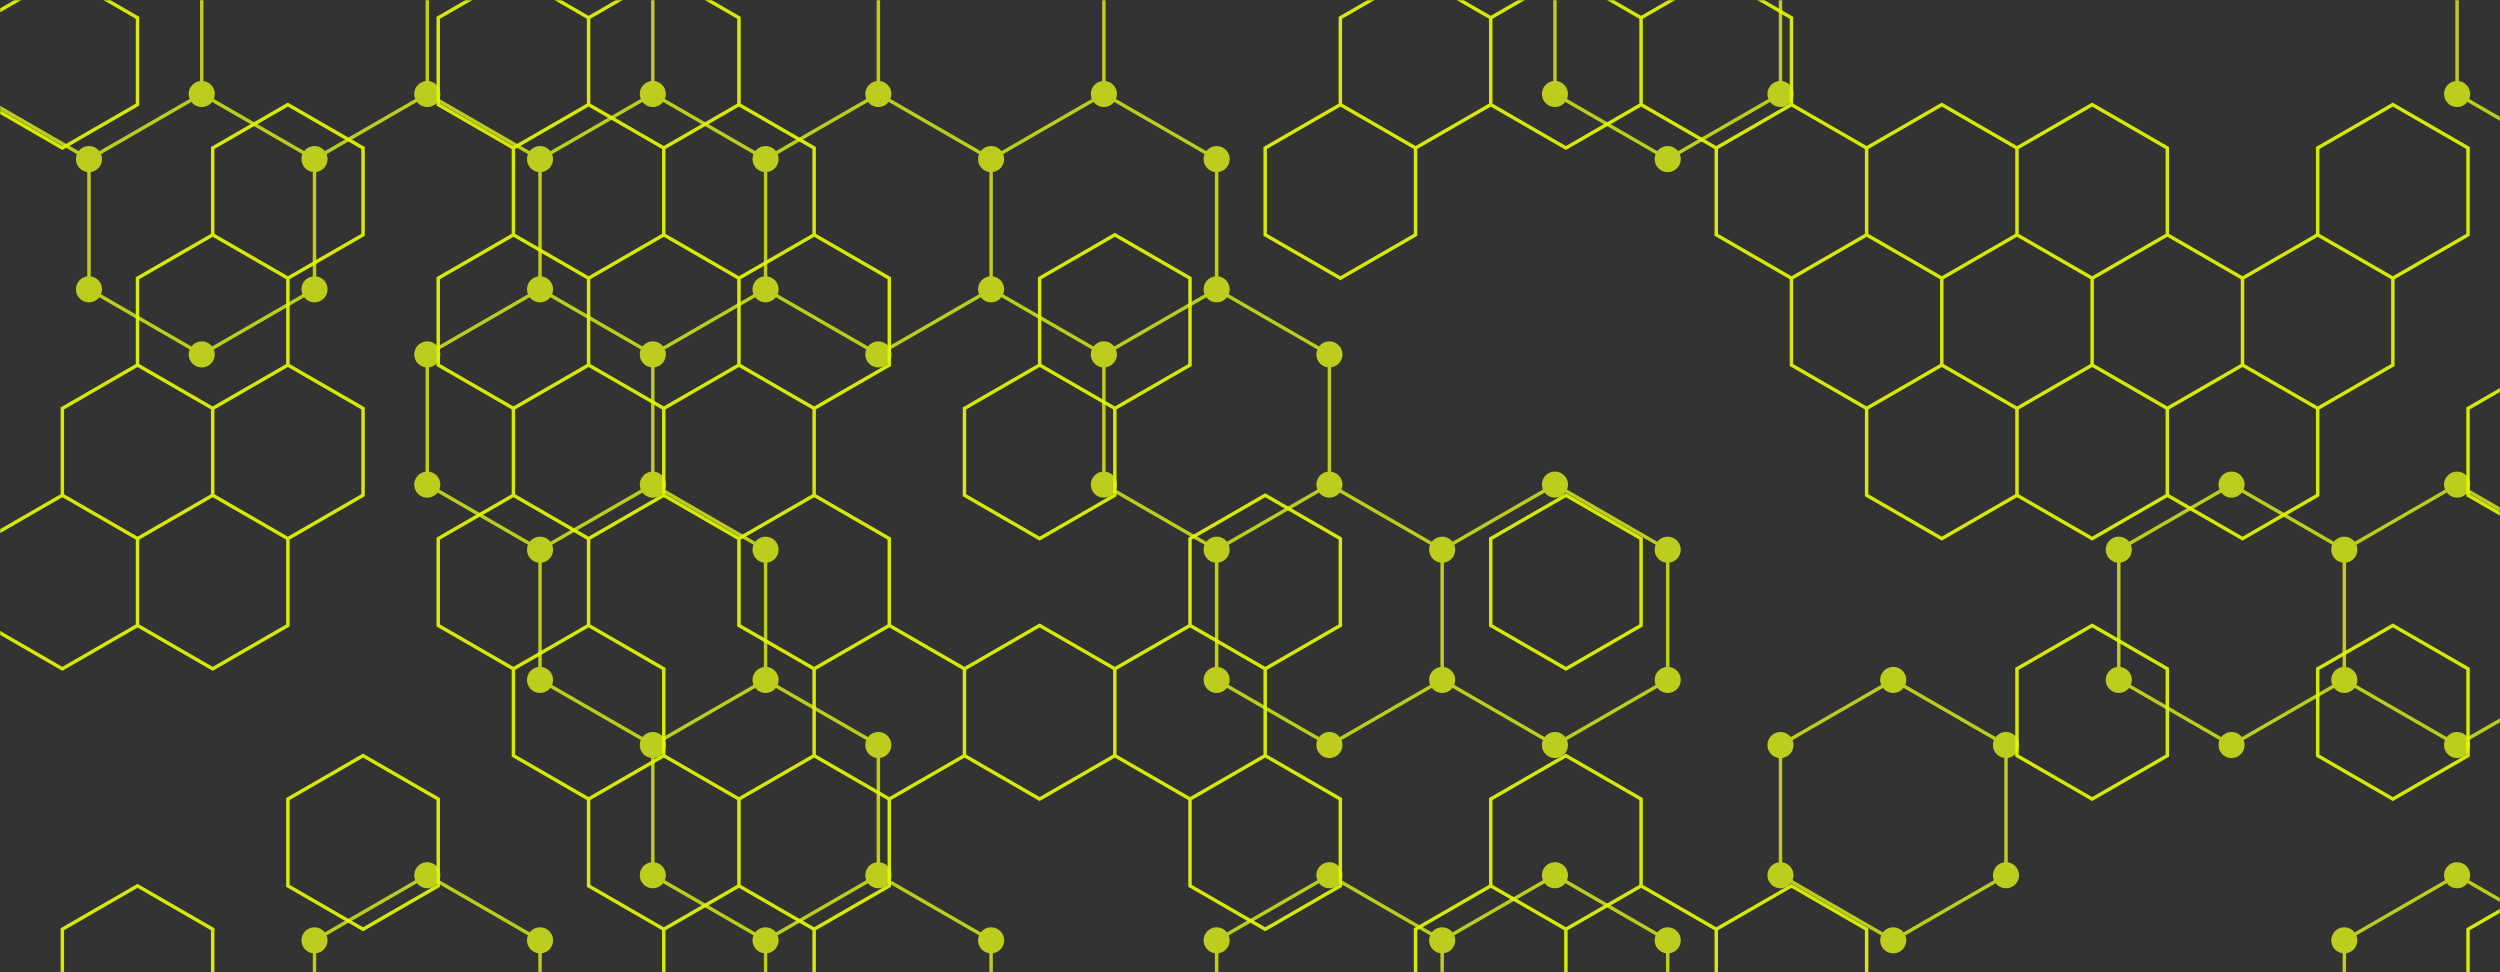 <svg xmlns="http://www.w3.org/2000/svg" version="1.1" xmlns:xlink="http://www.w3.org/1999/xlink" xmlns:svgjs="http://svgjs.com/svgjs" width="1440" height="560" preserveAspectRatio="none" viewBox="0 0 1440 560"><rect x="0" y="0" width="1440" height="560" fill="#333333" stroke="none"/><g mask="url(&quot;#SvgjsMask1008&quot;)" fill="none"><path d="M51.25 -58.36L116.2 -20.86L116.2 54.14L51.25 91.64L-13.7 54.14L-13.7 -20.86zM116.2 54.14L181.16 91.64L181.16 166.64L116.2 204.14L51.25 166.64L51.25 91.64zM181.16 -58.36L246.11 -20.86L246.11 54.14L181.16 91.64L116.2 54.14L116.2 -20.86zM246.11 504.14L311.06 541.64L311.06 616.64L246.11 654.14L181.16 616.64L181.16 541.64zM311.06 -58.36L376.02 -20.86L376.02 54.14L311.06 91.64L246.11 54.14L246.11 -20.86zM376.02 54.14L440.97 91.64L440.97 166.64L376.02 204.14L311.06 166.64L311.06 91.64zM311.06 166.64L376.02 204.14L376.02 279.14L311.06 316.64L246.11 279.14L246.11 204.14zM376.02 279.14L440.97 316.64L440.97 391.64L376.02 429.14L311.06 391.64L311.06 316.64zM505.93 54.14L570.88 91.64L570.88 166.64L505.93 204.14L440.97 166.64L440.97 91.64zM440.97 391.64L505.93 429.14L505.93 504.14L440.97 541.64L376.02 504.14L376.02 429.14zM505.93 504.14L570.88 541.64L570.88 616.64L505.93 654.14L440.97 616.64L440.97 541.64zM570.88 -58.36L635.83 -20.86L635.83 54.14L570.88 91.64L505.93 54.14L505.93 -20.86zM635.83 54.14L700.79 91.64L700.79 166.64L635.83 204.14L570.88 166.64L570.88 91.64zM700.79 166.64L765.74 204.14L765.74 279.14L700.79 316.64L635.83 279.14L635.83 204.14zM765.74 279.14L830.7 316.64L830.7 391.64L765.74 429.14L700.79 391.64L700.79 316.64zM765.74 504.14L830.7 541.64L830.7 616.64L765.74 654.14L700.79 616.64L700.79 541.64zM895.65 279.14L960.6 316.64L960.6 391.64L895.65 429.14L830.69 391.64L830.69 316.64zM895.65 504.14L960.6 541.64L960.6 616.64L895.65 654.14L830.69 616.64L830.69 541.64zM960.6 -58.36L1025.56 -20.86L1025.56 54.14L960.6 91.64L895.65 54.14L895.65 -20.86zM1090.51 391.64L1155.46 429.14L1155.46 504.14L1090.51 541.64L1025.56 504.14L1025.56 429.14zM1285.37 279.14L1350.32 316.64L1350.32 391.64L1285.37 429.14L1220.42 391.64L1220.42 316.64zM1415.28 279.14L1480.23 316.64L1480.23 391.64L1415.28 429.14L1350.33 391.64L1350.33 316.64zM1415.28 504.14L1480.23 541.64L1480.23 616.64L1415.28 654.14L1350.33 616.64L1350.33 541.64zM1480.23 -58.36L1545.19 -20.86L1545.19 54.14L1480.23 91.64L1415.28 54.14L1415.28 -20.86zM1545.19 279.14L1610.14 316.64L1610.14 391.64L1545.19 429.14L1480.23 391.64L1480.23 316.64z" stroke="rgba(189, 205, 29, 1)" stroke-width="2"></path><path d="M43.75 -58.36 a7.5 7.5 0 1 0 15 0 a7.5 7.5 0 1 0 -15 0zM108.7 -20.86 a7.5 7.5 0 1 0 15 0 a7.5 7.5 0 1 0 -15 0zM108.7 54.14 a7.5 7.5 0 1 0 15 0 a7.5 7.5 0 1 0 -15 0zM43.75 91.64 a7.5 7.5 0 1 0 15 0 a7.5 7.5 0 1 0 -15 0zM-21.2 54.14 a7.5 7.5 0 1 0 15 0 a7.5 7.5 0 1 0 -15 0zM-21.2 -20.86 a7.5 7.5 0 1 0 15 0 a7.5 7.5 0 1 0 -15 0zM173.66 91.64 a7.5 7.5 0 1 0 15 0 a7.5 7.5 0 1 0 -15 0zM173.66 166.64 a7.5 7.5 0 1 0 15 0 a7.5 7.5 0 1 0 -15 0zM108.7 204.14 a7.5 7.5 0 1 0 15 0 a7.5 7.5 0 1 0 -15 0zM43.75 166.64 a7.5 7.5 0 1 0 15 0 a7.5 7.5 0 1 0 -15 0zM173.66 -58.36 a7.5 7.5 0 1 0 15 0 a7.5 7.5 0 1 0 -15 0zM238.61 -20.86 a7.5 7.5 0 1 0 15 0 a7.5 7.5 0 1 0 -15 0zM238.61 54.14 a7.5 7.5 0 1 0 15 0 a7.5 7.5 0 1 0 -15 0zM238.61 504.14 a7.5 7.5 0 1 0 15 0 a7.5 7.5 0 1 0 -15 0zM303.56 541.64 a7.5 7.5 0 1 0 15 0 a7.5 7.5 0 1 0 -15 0zM303.56 616.64 a7.5 7.5 0 1 0 15 0 a7.5 7.5 0 1 0 -15 0zM238.61 654.14 a7.5 7.5 0 1 0 15 0 a7.5 7.5 0 1 0 -15 0zM173.66 616.64 a7.5 7.5 0 1 0 15 0 a7.5 7.5 0 1 0 -15 0zM173.66 541.64 a7.5 7.5 0 1 0 15 0 a7.5 7.5 0 1 0 -15 0zM303.56 -58.36 a7.5 7.5 0 1 0 15 0 a7.5 7.5 0 1 0 -15 0zM368.52 -20.86 a7.5 7.5 0 1 0 15 0 a7.5 7.5 0 1 0 -15 0zM368.52 54.14 a7.5 7.5 0 1 0 15 0 a7.5 7.5 0 1 0 -15 0zM303.56 91.64 a7.5 7.5 0 1 0 15 0 a7.5 7.5 0 1 0 -15 0zM433.47 91.64 a7.5 7.5 0 1 0 15 0 a7.5 7.5 0 1 0 -15 0zM433.47 166.64 a7.5 7.5 0 1 0 15 0 a7.5 7.5 0 1 0 -15 0zM368.52 204.14 a7.5 7.5 0 1 0 15 0 a7.5 7.5 0 1 0 -15 0zM303.56 166.64 a7.5 7.5 0 1 0 15 0 a7.5 7.5 0 1 0 -15 0zM368.52 279.14 a7.5 7.5 0 1 0 15 0 a7.5 7.5 0 1 0 -15 0zM303.56 316.64 a7.5 7.5 0 1 0 15 0 a7.5 7.5 0 1 0 -15 0zM238.61 279.14 a7.5 7.5 0 1 0 15 0 a7.5 7.5 0 1 0 -15 0zM238.61 204.14 a7.5 7.5 0 1 0 15 0 a7.5 7.5 0 1 0 -15 0zM433.47 316.64 a7.5 7.5 0 1 0 15 0 a7.5 7.5 0 1 0 -15 0zM433.47 391.64 a7.5 7.5 0 1 0 15 0 a7.5 7.5 0 1 0 -15 0zM368.52 429.14 a7.5 7.5 0 1 0 15 0 a7.5 7.5 0 1 0 -15 0zM303.56 391.64 a7.5 7.5 0 1 0 15 0 a7.5 7.5 0 1 0 -15 0zM498.43 54.14 a7.5 7.5 0 1 0 15 0 a7.5 7.5 0 1 0 -15 0zM563.38 91.64 a7.5 7.5 0 1 0 15 0 a7.5 7.5 0 1 0 -15 0zM563.38 166.64 a7.5 7.5 0 1 0 15 0 a7.5 7.5 0 1 0 -15 0zM498.43 204.14 a7.5 7.5 0 1 0 15 0 a7.5 7.5 0 1 0 -15 0zM498.43 429.14 a7.5 7.5 0 1 0 15 0 a7.5 7.5 0 1 0 -15 0zM498.43 504.14 a7.5 7.5 0 1 0 15 0 a7.5 7.5 0 1 0 -15 0zM433.47 541.64 a7.5 7.5 0 1 0 15 0 a7.5 7.5 0 1 0 -15 0zM368.52 504.14 a7.5 7.5 0 1 0 15 0 a7.5 7.5 0 1 0 -15 0zM563.38 541.64 a7.5 7.5 0 1 0 15 0 a7.5 7.5 0 1 0 -15 0zM563.38 616.64 a7.5 7.5 0 1 0 15 0 a7.5 7.5 0 1 0 -15 0zM498.43 654.14 a7.5 7.5 0 1 0 15 0 a7.5 7.5 0 1 0 -15 0zM433.47 616.64 a7.5 7.5 0 1 0 15 0 a7.5 7.5 0 1 0 -15 0zM563.38 -58.36 a7.5 7.5 0 1 0 15 0 a7.5 7.5 0 1 0 -15 0zM628.33 -20.86 a7.5 7.5 0 1 0 15 0 a7.5 7.5 0 1 0 -15 0zM628.33 54.14 a7.5 7.5 0 1 0 15 0 a7.5 7.5 0 1 0 -15 0zM498.43 -20.86 a7.5 7.5 0 1 0 15 0 a7.5 7.5 0 1 0 -15 0zM693.29 91.64 a7.5 7.5 0 1 0 15 0 a7.5 7.5 0 1 0 -15 0zM693.29 166.64 a7.5 7.5 0 1 0 15 0 a7.5 7.5 0 1 0 -15 0zM628.33 204.14 a7.5 7.5 0 1 0 15 0 a7.5 7.5 0 1 0 -15 0zM758.24 204.14 a7.5 7.5 0 1 0 15 0 a7.5 7.5 0 1 0 -15 0zM758.24 279.14 a7.5 7.5 0 1 0 15 0 a7.5 7.5 0 1 0 -15 0zM693.29 316.64 a7.5 7.5 0 1 0 15 0 a7.5 7.5 0 1 0 -15 0zM628.33 279.14 a7.5 7.5 0 1 0 15 0 a7.5 7.5 0 1 0 -15 0zM823.2 316.64 a7.5 7.5 0 1 0 15 0 a7.5 7.5 0 1 0 -15 0zM823.2 391.64 a7.5 7.5 0 1 0 15 0 a7.5 7.5 0 1 0 -15 0zM758.24 429.14 a7.5 7.5 0 1 0 15 0 a7.5 7.5 0 1 0 -15 0zM693.29 391.64 a7.5 7.5 0 1 0 15 0 a7.5 7.5 0 1 0 -15 0zM758.24 504.14 a7.5 7.5 0 1 0 15 0 a7.5 7.5 0 1 0 -15 0zM823.2 541.64 a7.5 7.5 0 1 0 15 0 a7.5 7.5 0 1 0 -15 0zM823.2 616.64 a7.5 7.5 0 1 0 15 0 a7.5 7.5 0 1 0 -15 0zM758.24 654.14 a7.5 7.5 0 1 0 15 0 a7.5 7.5 0 1 0 -15 0zM693.29 616.64 a7.5 7.5 0 1 0 15 0 a7.5 7.5 0 1 0 -15 0zM693.29 541.64 a7.5 7.5 0 1 0 15 0 a7.5 7.5 0 1 0 -15 0zM888.15 279.14 a7.5 7.5 0 1 0 15 0 a7.5 7.5 0 1 0 -15 0zM953.1 316.64 a7.5 7.5 0 1 0 15 0 a7.5 7.5 0 1 0 -15 0zM953.1 391.64 a7.5 7.5 0 1 0 15 0 a7.5 7.5 0 1 0 -15 0zM888.15 429.14 a7.5 7.5 0 1 0 15 0 a7.5 7.5 0 1 0 -15 0zM823.19 391.64 a7.5 7.5 0 1 0 15 0 a7.5 7.5 0 1 0 -15 0zM823.19 316.64 a7.5 7.5 0 1 0 15 0 a7.5 7.5 0 1 0 -15 0zM888.15 504.14 a7.5 7.5 0 1 0 15 0 a7.5 7.5 0 1 0 -15 0zM953.1 541.64 a7.5 7.5 0 1 0 15 0 a7.5 7.5 0 1 0 -15 0zM953.1 616.64 a7.5 7.5 0 1 0 15 0 a7.5 7.5 0 1 0 -15 0zM888.15 654.14 a7.5 7.5 0 1 0 15 0 a7.5 7.5 0 1 0 -15 0zM823.19 616.64 a7.5 7.5 0 1 0 15 0 a7.5 7.5 0 1 0 -15 0zM823.19 541.64 a7.5 7.5 0 1 0 15 0 a7.5 7.5 0 1 0 -15 0zM953.1 -58.36 a7.5 7.5 0 1 0 15 0 a7.5 7.5 0 1 0 -15 0zM1018.06 -20.86 a7.5 7.5 0 1 0 15 0 a7.5 7.5 0 1 0 -15 0zM1018.06 54.14 a7.5 7.5 0 1 0 15 0 a7.5 7.5 0 1 0 -15 0zM953.1 91.64 a7.5 7.5 0 1 0 15 0 a7.5 7.5 0 1 0 -15 0zM888.15 54.14 a7.5 7.5 0 1 0 15 0 a7.5 7.5 0 1 0 -15 0zM888.15 -20.86 a7.5 7.5 0 1 0 15 0 a7.5 7.5 0 1 0 -15 0zM1083.01 391.64 a7.5 7.5 0 1 0 15 0 a7.5 7.5 0 1 0 -15 0zM1147.96 429.14 a7.5 7.5 0 1 0 15 0 a7.5 7.5 0 1 0 -15 0zM1147.96 504.14 a7.5 7.5 0 1 0 15 0 a7.5 7.5 0 1 0 -15 0zM1083.01 541.64 a7.5 7.5 0 1 0 15 0 a7.5 7.5 0 1 0 -15 0zM1018.06 504.14 a7.5 7.5 0 1 0 15 0 a7.5 7.5 0 1 0 -15 0zM1018.06 429.14 a7.5 7.5 0 1 0 15 0 a7.5 7.5 0 1 0 -15 0zM1277.87 279.14 a7.5 7.5 0 1 0 15 0 a7.5 7.5 0 1 0 -15 0zM1342.82 316.64 a7.5 7.5 0 1 0 15 0 a7.5 7.5 0 1 0 -15 0zM1342.82 391.64 a7.5 7.5 0 1 0 15 0 a7.5 7.5 0 1 0 -15 0zM1277.87 429.14 a7.5 7.5 0 1 0 15 0 a7.5 7.5 0 1 0 -15 0zM1212.92 391.64 a7.5 7.5 0 1 0 15 0 a7.5 7.5 0 1 0 -15 0zM1212.92 316.64 a7.5 7.5 0 1 0 15 0 a7.5 7.5 0 1 0 -15 0zM1407.78 279.14 a7.5 7.5 0 1 0 15 0 a7.5 7.5 0 1 0 -15 0zM1472.73 316.64 a7.5 7.5 0 1 0 15 0 a7.5 7.5 0 1 0 -15 0zM1472.73 391.64 a7.5 7.5 0 1 0 15 0 a7.5 7.5 0 1 0 -15 0zM1407.78 429.14 a7.5 7.5 0 1 0 15 0 a7.5 7.5 0 1 0 -15 0zM1342.83 391.64 a7.5 7.5 0 1 0 15 0 a7.5 7.5 0 1 0 -15 0zM1342.83 316.64 a7.5 7.5 0 1 0 15 0 a7.5 7.5 0 1 0 -15 0zM1407.78 504.14 a7.5 7.5 0 1 0 15 0 a7.5 7.5 0 1 0 -15 0zM1472.73 541.64 a7.5 7.5 0 1 0 15 0 a7.5 7.5 0 1 0 -15 0zM1472.73 616.64 a7.5 7.5 0 1 0 15 0 a7.5 7.5 0 1 0 -15 0zM1407.78 654.14 a7.5 7.5 0 1 0 15 0 a7.5 7.5 0 1 0 -15 0zM1342.83 616.64 a7.5 7.5 0 1 0 15 0 a7.5 7.5 0 1 0 -15 0zM1342.83 541.64 a7.5 7.5 0 1 0 15 0 a7.5 7.5 0 1 0 -15 0zM1472.73 -58.36 a7.5 7.5 0 1 0 15 0 a7.5 7.5 0 1 0 -15 0zM1537.69 -20.86 a7.5 7.5 0 1 0 15 0 a7.5 7.5 0 1 0 -15 0zM1537.69 54.14 a7.5 7.5 0 1 0 15 0 a7.5 7.5 0 1 0 -15 0zM1472.73 91.64 a7.5 7.5 0 1 0 15 0 a7.5 7.5 0 1 0 -15 0zM1407.78 54.14 a7.5 7.5 0 1 0 15 0 a7.5 7.5 0 1 0 -15 0zM1407.78 -20.86 a7.5 7.5 0 1 0 15 0 a7.5 7.5 0 1 0 -15 0zM1537.69 279.14 a7.5 7.5 0 1 0 15 0 a7.5 7.5 0 1 0 -15 0zM1602.64 316.64 a7.5 7.5 0 1 0 15 0 a7.5 7.5 0 1 0 -15 0zM1602.64 391.64 a7.5 7.5 0 1 0 15 0 a7.5 7.5 0 1 0 -15 0zM1537.69 429.14 a7.5 7.5 0 1 0 15 0 a7.5 7.5 0 1 0 -15 0z" fill="rgba(189, 205, 29, 1)"></path><path d="M35.91 -14.75L79.21 10.25L79.21 60.25L35.91 85.25L-7.39 60.25L-7.39 10.25zM79.21 210.25L122.52 235.25L122.52 285.25L79.21 310.25L35.91 285.25L35.91 235.25zM35.91 285.25L79.21 310.25L79.21 360.25L35.91 385.25L-7.39 360.25L-7.39 310.25zM79.21 510.25L122.52 535.25L122.52 585.25L79.21 610.25L35.91 585.25L35.91 535.25zM165.82 60.25L209.12 85.25L209.12 135.25L165.82 160.25L122.52 135.25L122.52 85.25zM122.52 135.25L165.82 160.25L165.82 210.25L122.52 235.25L79.21 210.25L79.21 160.25zM165.82 210.25L209.12 235.25L209.12 285.25L165.82 310.25L122.52 285.25L122.52 235.25zM122.52 285.25L165.82 310.25L165.82 360.25L122.52 385.25L79.21 360.25L79.21 310.25zM209.12 435.25L252.42 460.25L252.42 510.25L209.12 535.25L165.82 510.25L165.82 460.25zM295.73 -14.75L339.03 10.25L339.03 60.25L295.73 85.25L252.42 60.25L252.42 10.25zM339.03 60.25L382.33 85.25L382.33 135.25L339.03 160.25L295.73 135.25L295.73 85.25zM295.73 135.25L339.03 160.25L339.03 210.25L295.73 235.25L252.42 210.25L252.42 160.25zM339.03 210.25L382.33 235.25L382.33 285.25L339.03 310.25L295.73 285.25L295.73 235.25zM295.73 285.25L339.03 310.25L339.03 360.25L295.73 385.25L252.42 360.25L252.42 310.25zM339.03 360.25L382.33 385.25L382.33 435.25L339.03 460.25L295.73 435.25L295.73 385.25zM382.33 -14.75L425.63 10.25L425.63 60.25L382.33 85.25L339.03 60.25L339.03 10.25zM425.63 60.25L468.94 85.25L468.94 135.25L425.63 160.25L382.33 135.25L382.33 85.25zM425.63 210.25L468.94 235.25L468.94 285.25L425.63 310.25L382.33 285.25L382.33 235.25zM382.33 435.25L425.63 460.25L425.63 510.25L382.33 535.25L339.03 510.25L339.03 460.25zM425.63 510.25L468.94 535.25L468.94 585.25L425.63 610.25L382.33 585.25L382.33 535.25zM468.94 135.25L512.24 160.25L512.24 210.25L468.94 235.25L425.63 210.25L425.63 160.25zM468.94 285.25L512.24 310.25L512.24 360.25L468.94 385.25L425.63 360.25L425.63 310.25zM512.24 360.25L555.54 385.25L555.54 435.25L512.24 460.25L468.94 435.25L468.94 385.25zM468.94 435.25L512.24 460.25L512.24 510.25L468.94 535.25L425.63 510.25L425.63 460.25zM598.84 210.25L642.14 235.25L642.14 285.25L598.84 310.25L555.54 285.25L555.54 235.25zM598.84 360.25L642.14 385.25L642.14 435.25L598.84 460.25L555.54 435.25L555.54 385.25zM642.14 135.25L685.45 160.25L685.45 210.25L642.14 235.25L598.84 210.25L598.84 160.25zM685.45 360.25L728.75 385.25L728.75 435.25L685.45 460.25L642.14 435.25L642.14 385.25zM772.05 60.25L815.36 85.25L815.36 135.25L772.05 160.25L728.75 135.25L728.75 85.25zM728.75 285.25L772.05 310.25L772.05 360.25L728.75 385.25L685.45 360.25L685.45 310.25zM728.75 435.25L772.05 460.25L772.05 510.25L728.75 535.25L685.45 510.25L685.45 460.25zM815.36 -14.75L858.66 10.25L858.66 60.25L815.36 85.25L772.05 60.25L772.05 10.25zM858.66 510.25L901.96 535.25L901.96 585.25L858.66 610.25L815.36 585.25L815.36 535.25zM901.96 -14.75L945.26 10.25L945.26 60.25L901.96 85.25L858.66 60.25L858.66 10.25zM901.96 285.25L945.26 310.25L945.26 360.25L901.96 385.25L858.66 360.25L858.66 310.25zM901.96 435.25L945.26 460.25L945.26 510.25L901.96 535.25L858.66 510.25L858.66 460.25zM945.26 510.25L988.57 535.25L988.57 585.25L945.26 610.25L901.96 585.25L901.96 535.25zM988.57 -14.75L1031.87 10.25L1031.87 60.25L988.57 85.25L945.26 60.25L945.26 10.25zM1031.87 60.25L1075.17 85.25L1075.17 135.25L1031.87 160.25L988.57 135.25L988.57 85.25zM1031.87 510.25L1075.17 535.25L1075.17 585.25L1031.87 610.25L988.57 585.25L988.57 535.25zM1118.47 60.25L1161.78 85.25L1161.78 135.25L1118.47 160.25L1075.17 135.25L1075.17 85.25zM1075.17 135.25L1118.47 160.25L1118.47 210.25L1075.17 235.25L1031.87 210.25L1031.87 160.25zM1118.47 210.25L1161.78 235.25L1161.78 285.25L1118.47 310.25L1075.17 285.25L1075.17 235.25zM1205.08 60.25L1248.38 85.25L1248.38 135.25L1205.08 160.25L1161.78 135.25L1161.78 85.25zM1161.78 135.25L1205.08 160.25L1205.08 210.25L1161.78 235.25L1118.47 210.25L1118.47 160.25zM1205.08 210.25L1248.38 235.25L1248.38 285.25L1205.08 310.25L1161.78 285.25L1161.78 235.25zM1205.08 360.25L1248.38 385.25L1248.38 435.25L1205.08 460.25L1161.78 435.25L1161.78 385.25zM1248.38 135.25L1291.68 160.25L1291.68 210.25L1248.38 235.25L1205.08 210.25L1205.08 160.25zM1291.68 210.25L1334.99 235.25L1334.99 285.25L1291.68 310.25L1248.38 285.25L1248.38 235.25zM1378.29 60.25L1421.59 85.25L1421.59 135.25L1378.29 160.25L1334.99 135.25L1334.99 85.25zM1334.99 135.25L1378.29 160.25L1378.29 210.25L1334.99 235.25L1291.68 210.25L1291.68 160.25zM1378.29 360.25L1421.59 385.25L1421.59 435.25L1378.29 460.25L1334.99 435.25L1334.99 385.25zM1464.89 210.25L1508.2 235.25L1508.2 285.25L1464.89 310.25L1421.59 285.25L1421.59 235.25zM1464.89 510.25L1508.2 535.25L1508.2 585.25L1464.89 610.25L1421.59 585.25L1421.59 535.25z" stroke="rgba(225, 247, 1, 0.93)" stroke-width="2"></path></g><defs><mask id="SvgjsMask1008"><rect width="1440" height="560" fill="#ffffff"></rect></mask></defs></svg>